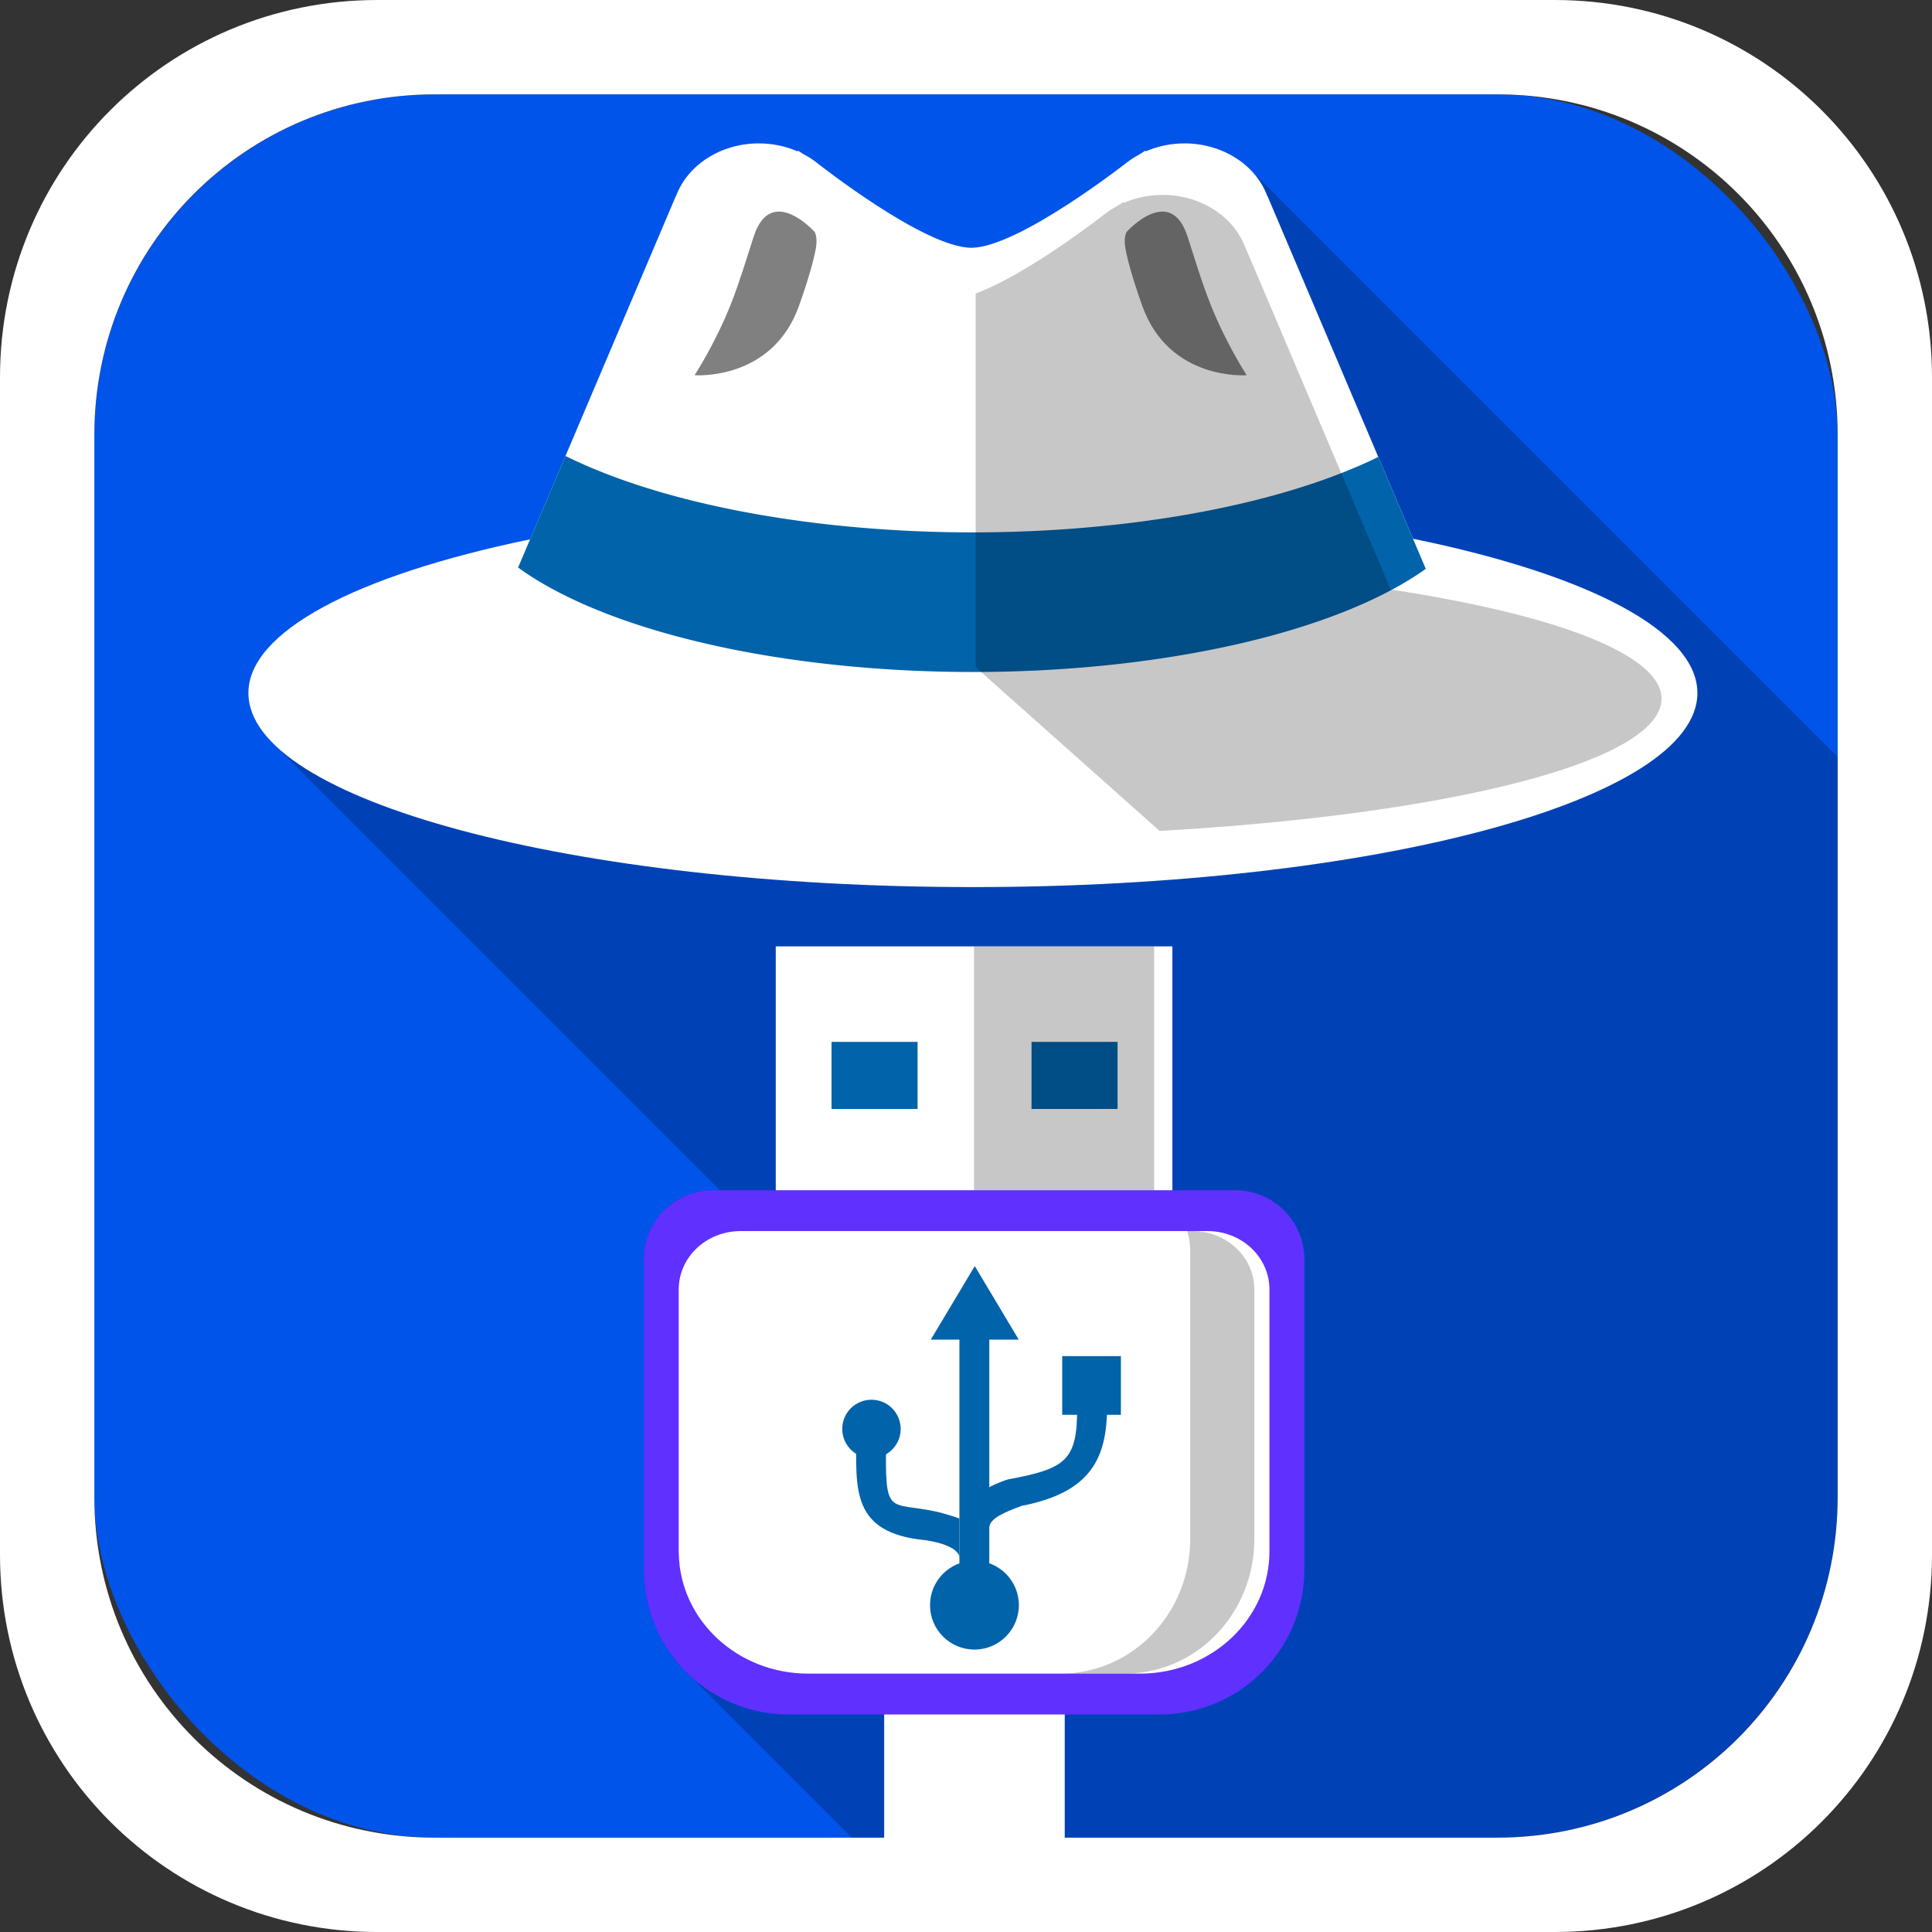 <?xml version="1.0" encoding="UTF-8" standalone="no"?>
<!-- Created with Inkscape (http://www.inkscape.org/) -->

<svg
   width="1024"
   height="1024"
   viewBox="0 0 270.933 270.933"
   version="1.1"
   id="svg5"
   xml:space="preserve"
   inkscape:version="1.2.2 (732a01da63, 2022-12-09)"
   sodipodi:docname="spie.svg"
   xmlns:inkscape="http://www.inkscape.org/namespaces/inkscape"
   xmlns:sodipodi="http://sodipodi.sourceforge.net/DTD/sodipodi-0.dtd"
   xmlns="http://www.w3.org/2000/svg"
   xmlns:svg="http://www.w3.org/2000/svg"><rect x="0" y="0" width="270.933" height="270.933" fill="#333333" stroke="none"/><sodipodi:namedview
     id="namedview7"
     pagecolor="#770000"
     bordercolor="#000000"
     borderopacity="0.25"
     inkscape:showpageshadow="2"
     inkscape:pageopacity="0"
     inkscape:pagecheckerboard="0"
     inkscape:deskcolor="#d1d1d1"
     inkscape:document-units="mm"
     showgrid="true"
     inkscape:zoom="0.32346812"
     inkscape:cx="-490.00192"
     inkscape:cy="-355.5219"
     inkscape:window-width="3840"
     inkscape:window-height="2054"
     inkscape:window-x="3829"
     inkscape:window-y="-11"
     inkscape:window-maximized="1"
     inkscape:current-layer="layer8" /><defs
     id="defs2" /><g
     inkscape:groupmode="layer"
     id="layer2"
     inkscape:label="bg"
     style="display:inline"
     sodipodi:insensitive="true"><rect
       style="display:inline;fill:#0054e9;fill-opacity:1;stroke-width:0.911"
       id="rect362-1-2"
       width="244.475"
       height="244.475"
       x="13.229"
       y="13.229"
       ry="47.749"
       inkscape:label="bg" /></g><g
     inkscape:groupmode="layer"
     id="layer10"
     inkscape:label="bottom shadow"
     style="display:inline"><path
       id="rect362-1-2-9"
       style="display:inline;opacity:0.22;fill:#000000;fill-opacity:1;stroke-width:0.911"
       inkscape:label="bg"
       d="m 106.41,20.108 c -5.307,0.002 -10.003,2.996 -11.614,7.405 l -0.024,-0.01 -20.436,48.128 c -24.912,5.154 -39.503,13.111 -39.506,21.545 0,2.443 1.201,4.812 3.454,7.064 l 62.673,62.673 h -0.967 c -5.378,0 -9.707,4.33 -9.707,9.708 v 43.465 c 0,0.17 0.004,0.338 0.013,0.505 0.132,5.435 2.373,10.328 5.94,13.895 l 23.217,23.217 h 90.503 c 26.453,0 47.749,-21.296 47.749,-47.749 V 106.16 L 175.299,23.755 c -2.266,-2.265 -5.586,-3.645 -9.188,-3.646 -1.878,3.98e-4 -3.73,0.38 -5.413,1.107 l -0.09,-0.09 -0.783,0.506 c -0.67,0.352 -1.3,0.759 -1.88,1.215 0,0 -15.065,11.812 -21.685,11.902 -6.62,0.025 -21.685,-11.902 -21.685,-11.902 -0.58,-0.457 -1.21,-0.864 -1.88,-1.215 l -0.783,-0.506 -0.065,0.101 c -1.689,-0.734 -3.55,-1.117 -5.437,-1.117 z" /></g><g
     inkscape:groupmode="layer"
     id="layer4"
     inkscape:label="hat"
     style="display:inline"><path
       id="path541-0-4"
       style="display:inline;fill:#ffffff;stroke-width:0.268"
       d="m 106.41,20.108 c -5.306,0.002 -10.002,2.996 -11.613,7.405 l -0.024,-0.01 -20.436,48.128 c -24.912,5.154 -39.502,13.111 -39.506,21.545 2.9e-5,15.036 45.488,27.224 101.601,27.224 56.113,1e-5 101.601,-12.189 101.601,-27.224 -3.1e-4,-8.479 -14.745,-16.474 -39.881,-21.625 l -20.403,-48.048 -0.024,0.01 c -1.611,-4.409 -6.307,-7.404 -11.613,-7.405 -1.887,4.1e-4 -3.748,0.383 -5.437,1.117 l -0.065,-0.101 -0.783,0.506 c -0.67,0.352 -1.299,0.759 -1.88,1.215 0,0 -15.065,11.812 -21.685,11.902 -6.62,0.026 -21.684,-11.902 -21.684,-11.902 -0.581,-0.457 -1.21,-0.864 -1.88,-1.215 l -0.783,-0.506 -0.065,0.101 c -1.689,-0.734 -3.55,-1.117 -5.437,-1.117 z"
       sodipodi:nodetypes="sccccsccccccccccccccss"
       inkscape:label="hat" /><path
       id="path541-5"
       style="display:inline;opacity:1;fill:#0163aa;fill-opacity:1;stroke-width:0.226"
       d="m 79.3,63.942 -6.644,15.647 a 71.95,27.224 0 0 0 63.775,14.649 71.95,27.224 0 0 0 63.513,-14.463 L 193.28,64.082 A 71.95,27.224 0 0 1 136.431,74.66 71.95,27.224 0 0 1 79.3,63.942 Z"
       inkscape:label="rim" /><g
       inkscape:groupmode="layer"
       id="layer5"
       inkscape:label="details"
       style="display:inline"><path
         style="font-variation-settings:normal;vector-effect:none;fill:#ffffff;fill-opacity:1;stroke-width:0.225;stroke-linecap:butt;stroke-linejoin:miter;stroke-miterlimit:4;stroke-dasharray:none;stroke-dashoffset:0;stroke-opacity:1;-inkscape-stroke:none;stop-color:#000000"
         d="m 156.068,32.346 c 0,0 5.872,-6.493 8.2,0.622 0.85,2.597 1.898,6.095 3.105,9.117 2.099,5.258 4.871,9.477 4.871,9.477 0,0 -10.477,0.817 -14.091,-9.338 -1.364,-3.834 -1.987,-6.182 -2.253,-7.617 -0.289,-1.562 0.168,-2.261 0.168,-2.261 z"
         id="path1428-1-6"
         sodipodi:nodetypes="csscssc" /><path
         style="font-variation-settings:normal;opacity:1;vector-effect:none;fill:#808080;fill-opacity:1;stroke-width:0.234;stroke-linecap:butt;stroke-linejoin:miter;stroke-miterlimit:4;stroke-dasharray:none;stroke-dashoffset:0;stroke-opacity:1;-inkscape-stroke:none;stop-color:#000000"
         d="m 158.001,32.508 c 0,0 6.109,-6.796 8.531,0.651 0.884,2.718 1.974,6.379 3.23,9.542 2.184,5.503 5.068,9.918 5.068,9.918 0,0 -10.901,0.855 -14.66,-9.773 -1.419,-4.012 -2.068,-6.47 -2.344,-7.972 -0.301,-1.635 0.175,-2.367 0.175,-2.367 z"
         id="path1428-1"
         sodipodi:nodetypes="csscssc" /><path
         style="font-variation-settings:normal;opacity:1;vector-effect:none;fill:#808080;fill-opacity:1;stroke-width:0.234;stroke-linecap:butt;stroke-linejoin:miter;stroke-miterlimit:4;stroke-dasharray:none;stroke-dashoffset:0;stroke-opacity:1;-inkscape-stroke:none;stop-color:#000000;stop-opacity:1"
         d="m 114.231,32.508 c 0,0 -6.109,-6.796 -8.531,0.651 -0.884,2.718 -1.974,6.379 -3.23,9.542 -2.184,5.503 -5.068,9.918 -5.068,9.918 0,0 10.901,0.855 14.66,-9.773 1.419,-4.012 2.068,-6.47 2.344,-7.972 0.301,-1.635 -0.175,-2.367 -0.175,-2.367 z"
         id="path1428"
         sodipodi:nodetypes="csscssc" /></g></g><g
     inkscape:groupmode="layer"
     id="layer6"
     inkscape:label="usb"
     style="display:inline"><rect
       style="font-variation-settings:normal;display:inline;opacity:1;vector-effect:none;fill:#ffffff;fill-opacity:1;stroke:none;stroke-width:0.241;stroke-linecap:butt;stroke-linejoin:miter;stroke-miterlimit:4;stroke-dasharray:none;stroke-dashoffset:0;stroke-opacity:1;-inkscape-stroke:none;stop-color:#000000;stop-opacity:1"
       id="rect3806"
       width="25.322"
       height="29.496"
       x="123.99"
       y="231.329"
       inkscape:label="cable" /><g
       inkscape:groupmode="layer"
       id="layer8"
       inkscape:label="body"
       style="display:inline"><path
         id="rect2854"
         style="font-variation-settings:normal;display:inline;opacity:1;vector-effect:none;fill:#6030ff;fill-opacity:1;stroke-width:0.425;stroke-linecap:butt;stroke-linejoin:miter;stroke-miterlimit:4;stroke-dasharray:none;stroke-dashoffset:0;stroke-opacity:1;-inkscape-stroke:none;stop-color:#000000;stop-opacity:1"
         d="m 99.99,166.914 c -5.378,0 -9.707,4.33 -9.707,9.708 v 43.465 c 0,0.169 0.004,0.338 0.013,0.505 0.267,11.033 9.228,19.837 20.328,19.837 h 51.952 c 11.269,0 20.341,-9.072 20.341,-20.341 v -43.465 c 0,-5.378 -4.33,-9.708 -9.708,-9.708 z" /><path
         id="rect2854-0"
         style="font-variation-settings:normal;display:inline;opacity:1;vector-effect:none;fill:#ffffff;fill-opacity:1;stroke-width:0.369;stroke-linecap:butt;stroke-linejoin:miter;stroke-miterlimit:4;stroke-dasharray:none;stroke-dashoffset:0;stroke-opacity:1;-inkscape-stroke:none;stop-color:#000000"
         d="m 103.859,172.64 c -4.81,0 -8.681,3.655 -8.681,8.196 v 36.694 c 0,0.143 0.004,0.285 0.012,0.426 0.239,9.314 8.253,16.747 18.179,16.747 h 46.46 c 10.078,0 18.191,-7.659 18.191,-17.173 v -36.694 c 0,-4.54 -3.872,-8.196 -8.682,-8.196 z" /></g><g
       inkscape:groupmode="layer"
       id="layer9"
       inkscape:label="symbol"
       style="display:inline"
       transform="translate(2.556,-0.615)"><path
         id="rect3722"
         style="font-variation-settings:normal;opacity:1;vector-effect:none;fill:#0163aa;fill-opacity:1;stroke:none;stroke-width:0.187;stroke-linecap:butt;stroke-linejoin:miter;stroke-miterlimit:4;stroke-dasharray:none;stroke-dashoffset:0;stroke-opacity:1;-inkscape-stroke:none;stop-color:#000000;stop-opacity:1"
         d="m 234.565,-26.918 -4e-4,12.019 12.019,-12.019 z"
         transform="matrix(0.513,0.858,-0.513,0.858,0,0)"
         sodipodi:nodetypes="cccc" /><rect
         style="font-variation-settings:normal;opacity:1;vector-effect:none;fill:#0163aa;fill-opacity:1;stroke:none;stroke-width:0.222;stroke-linecap:butt;stroke-linejoin:miter;stroke-miterlimit:4;stroke-dasharray:none;stroke-dashoffset:0;stroke-opacity:1;-inkscape-stroke:none;stop-color:#000000;stop-opacity:1"
         id="rect3729"
         width="8.231"
         height="8.231"
         x="146.402"
         y="190.789" /><circle
         style="font-variation-settings:normal;opacity:1;vector-effect:none;fill:#0163aa;fill-opacity:1;stroke:none;stroke-width:0.277;stroke-linecap:butt;stroke-linejoin:miter;stroke-miterlimit:4;stroke-dasharray:none;stroke-dashoffset:0;stroke-opacity:1;-inkscape-stroke:none;stop-color:#000000;stop-opacity:1"
         id="path3731"
         cx="119.653"
         cy="201.003"
         r="4.097" /><circle
         style="font-variation-settings:normal;display:inline;opacity:1;vector-effect:none;fill:#0163aa;fill-opacity:1;stroke:none;stroke-width:0.421;stroke-linecap:butt;stroke-linejoin:miter;stroke-miterlimit:4;stroke-dasharray:none;stroke-dashoffset:0;stroke-opacity:1;-inkscape-stroke:none;stop-color:#000000"
         id="path3731-1"
         cx="134.095"
         cy="225.714"
         r="6.229" /><rect
         style="font-variation-settings:normal;opacity:1;vector-effect:none;fill:#0163aa;fill-opacity:1;stroke:none;stroke-width:0.234;stroke-linecap:butt;stroke-linejoin:miter;stroke-miterlimit:4;stroke-dasharray:none;stroke-dashoffset:0;stroke-opacity:1;-inkscape-stroke:none;stop-color:#000000;stop-opacity:1"
         id="rect3758"
         width="4.192"
         height="34.456"
         x="131.986"
         y="187.195" /><path
         id="rect3758-9"
         style="display:inline;opacity:1;vector-effect:none;fill:#0163aa;stroke-width:0.176;stop-color:#000000;fill-opacity:1"
         d="m 148.501,197.93 h 4.192 c -0.018,7.194 -2.293,11.971 -11.944,13.851 -2.765,1.012 -4.317,1.763 -4.57,2.902 -0.235,-0.181 0,-5.522 0,-5.522 0,0 1.345,-0.71 2.634,-1.088 8.332,-1.518 9.689,-2.805 9.689,-10.143 z"
         sodipodi:nodetypes="ccccccc" /><path
         id="rect3758-9-2"
         style="display:inline;opacity:1;vector-effect:none;fill:#0163aa;stroke-width:0.17;stop-color:#000000;fill-opacity:1"
         d="m 117.521,201.943 h 4.192 l 0.012,0.014 c -0.217,11.822 0.171,9.06 7.38,10.721 2.278,0.623 2.881,0.884 2.881,0.884 v 5.519 c 0,0 0.268,-1.72 -4.803,-2.484 -10.48,-0.997 -9.662,-7.292 -9.662,-14.654 z"
         sodipodi:nodetypes="ccccccccc" /></g><g
       inkscape:groupmode="layer"
       id="layer7"
       inkscape:label="connector"><rect
         style="font-variation-settings:normal;display:inline;opacity:1;vector-effect:none;fill:#ffffff;fill-opacity:1;stroke-width:0.247;stroke-linecap:butt;stroke-linejoin:miter;stroke-miterlimit:4;stroke-dasharray:none;stroke-dashoffset:0;stroke-opacity:1;-inkscape-stroke:none;stop-color:#000000;stop-opacity:1"
         id="rect2797"
         width="55.621"
         height="34.201"
         x="108.788"
         y="132.714"
         ry="0" /><rect
         style="font-variation-settings:normal;display:inline;opacity:1;vector-effect:none;fill:#0163aa;fill-opacity:1;stroke-width:0.234;stroke-linecap:butt;stroke-linejoin:miter;stroke-miterlimit:4;stroke-dasharray:none;stroke-dashoffset:0;stroke-opacity:1;-inkscape-stroke:none;stop-color:#000000;stop-opacity:1"
         id="rect2821"
         width="12.065"
         height="9.407"
         x="116.61"
         y="146.108" /><rect
         style="font-variation-settings:normal;display:inline;vector-effect:none;fill:#0163aa;fill-opacity:1;stroke-width:0.234;stroke-linecap:butt;stroke-linejoin:miter;stroke-miterlimit:4;stroke-dasharray:none;stroke-dashoffset:0;stroke-opacity:1;-inkscape-stroke:none;stop-color:#000000"
         id="rect2821-4"
         width="12.065"
         height="9.407"
         x="144.656"
         y="146.108" /></g></g><g
     inkscape:groupmode="layer"
     id="layer11"
     inkscape:label="top shadow"><path
       id="rect2854-0-5"
       style="display:inline;font-variation-settings:normal;opacity:0.22;vector-effect:none;fill:#000000;fill-opacity:1;stroke-width:0.369;stroke-linecap:butt;stroke-linejoin:miter;stroke-miterlimit:4;stroke-dasharray:none;stroke-dashoffset:0;stroke-opacity:1;-inkscape-stroke:none;stop-color:#000000"
       d="m 166.482,172.641 c 0.275,0.881 0.425,1.821 0.425,2.799 v 40.37 c 0,10.467 -8.113,18.893 -18.191,18.893 h 8.996 c 0.269,0 0.535,-0.009 0.801,-0.019 0.165,-0.006 0.33,-0.017 0.495,-0.028 0.046,-0.003 0.093,-0.005 0.139,-0.011 9.402,-0.755 16.756,-8.871 16.756,-18.836 v -34.973 c 0,-4.54 -3.872,-8.196 -8.682,-8.196 z"
       inkscape:label="usb body" /><rect
       style="display:inline;font-variation-settings:normal;opacity:0.22;vector-effect:none;fill:#000000;fill-opacity:1;stroke-width:0.166;stroke-linecap:butt;stroke-linejoin:miter;stroke-miterlimit:4;stroke-dasharray:none;stroke-dashoffset:0;stroke-opacity:1;-inkscape-stroke:none;stop-color:#000000"
       id="rect2797-0"
       width="25.254"
       height="34.201"
       x="136.599"
       y="132.714"
       ry="0"
       inkscape:label="usb connector" /><path
       id="path541-0-60"
       style="display:inline;opacity:0.22;fill:#000000;stroke-width:0.268"
       inkscape:transform-center-x="61.878011"
       inkscape:transform-center-y="-3.3618549"
       d="m 163.026,27.332 c -1.887,4.1e-4 -3.748,0.383 -5.437,1.117 l -0.065,-0.101 -0.783,0.506 c -0.67,0.352 -1.299,0.759 -1.88,1.215 0,0 -10.708,8.397 -18.036,11.085 v 52.412 l 25.795,22.96 c 40.628,-2.298 70.384,-9.73 70.384,-18.547 -2.9e-4,-5.999 -14.041,-11.656 -37.98,-15.305 l -20.36,-47.948 -0.024,0.01 c -1.611,-4.409 -6.307,-7.404 -11.613,-7.405 z"
       inkscape:label="hat" /></g><g
     inkscape:groupmode="layer"
     id="layer3"
     inkscape:label="frame"
     style="display:inline"><path
       id="rect362"
       style="display:inline;opacity:1;fill:#ffffff;stroke-width:1.01"
       d="M 52.917,0 C 23.601,0 0,23.601 0,52.917 V 218.017 c 0,29.316 23.601,52.917 52.917,52.917 H 218.017 c 29.316,0 52.917,-23.601 52.917,-52.917 V 52.917 C 270.933,23.601 247.332,0 218.017,0 Z m 8.062,13.229 h 148.977 c 26.453,0 47.749,21.296 47.749,47.749 v 148.977 c 0,26.453 -21.296,47.749 -47.749,47.749 H 60.978 c -26.453,0 -47.749,-21.296 -47.749,-47.749 V 60.978 c 0,-26.453 21.296,-47.749 47.749,-47.749 z"
       inkscape:label="frame" /></g></svg>
